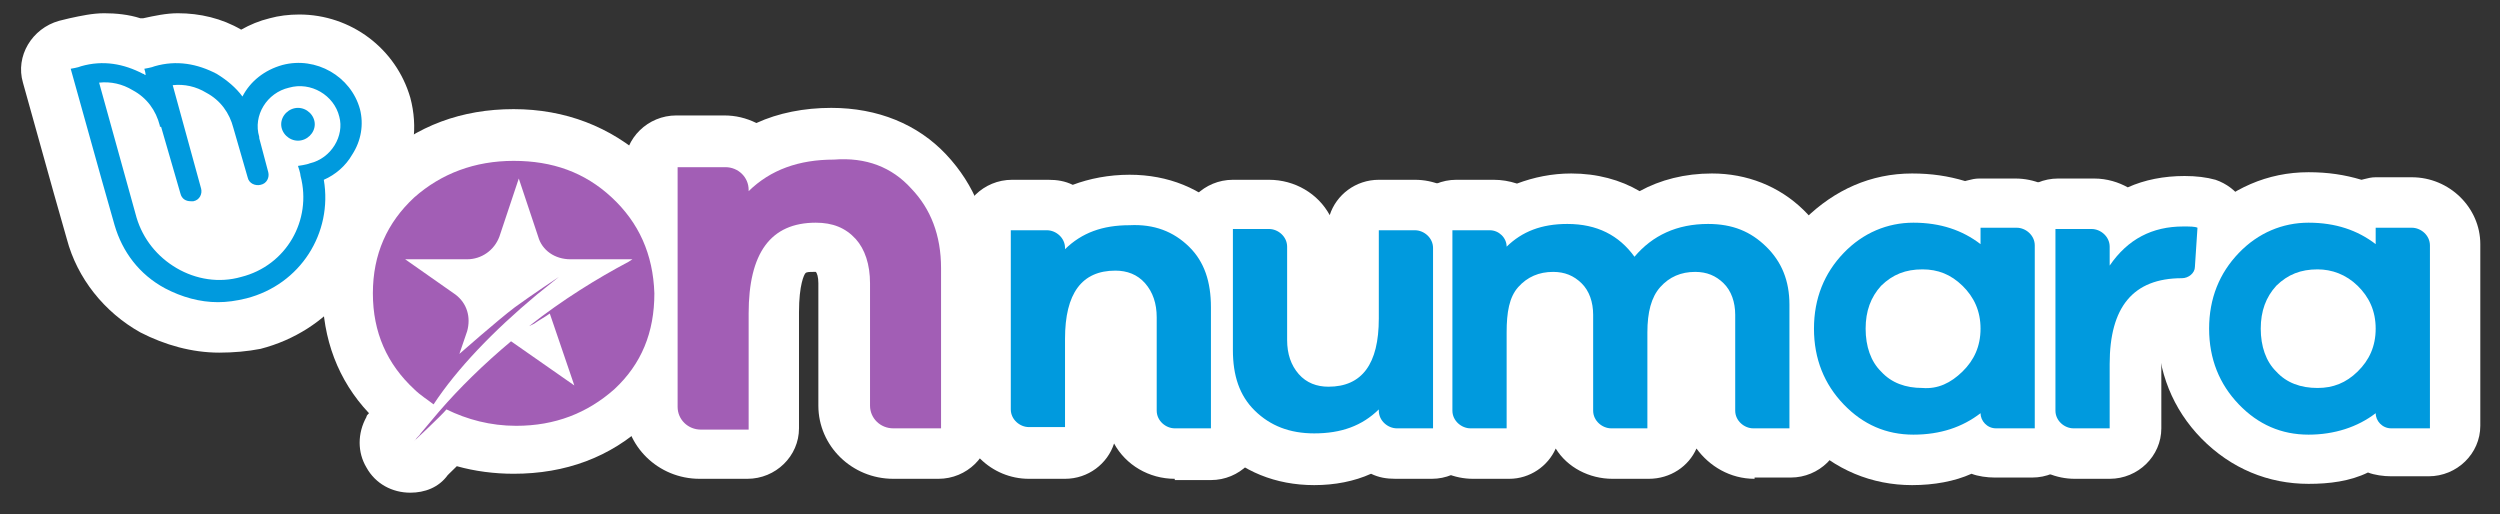<svg width="107" height="22" viewBox="0 0 107 22" fill="none" xmlns="http://www.w3.org/2000/svg">
<rect x="0" y="0" width="107" height="22" fill="#333333" stroke="none"/>
<path d="M12.754 8.127C11.151 8.127 9.88 6.885 9.88 5.319C9.88 3.753 11.151 2.511 12.754 2.511C14.357 2.511 15.628 3.753 15.628 5.319C15.628 6.885 14.357 8.127 12.754 8.127Z" fill="white"/>
<path d="M9.382 15.093C8.222 15.093 7.061 14.769 6.011 14.229C4.463 13.365 3.303 11.907 2.861 10.233L2.308 8.289L0.982 3.537C0.65 2.403 1.368 1.215 2.529 0.891L2.971 0.783C3.469 0.675 3.966 0.567 4.463 0.567C4.961 0.567 5.513 0.621 6.011 0.783H6.121C6.619 0.675 7.116 0.567 7.614 0.567C8.553 0.567 9.493 0.783 10.322 1.269C10.709 1.053 11.095 0.891 11.538 0.783C11.925 0.675 12.367 0.621 12.809 0.621C15.02 0.621 16.954 2.079 17.562 4.185C17.893 5.427 17.728 6.723 17.064 7.803C16.843 8.181 16.512 8.559 16.18 8.883C16.07 11.691 14.08 14.175 11.151 14.931C10.598 15.039 9.99 15.093 9.382 15.093Z" fill="white"/>
<path d="M75.096 20.493C74.046 20.493 73.161 19.953 72.609 19.197C72.277 19.953 71.503 20.493 70.564 20.493H69.016C68.022 20.493 67.082 20.007 66.585 19.197C66.253 19.953 65.479 20.493 64.595 20.493H63.047C61.445 20.493 60.118 19.197 60.118 17.631V9.855C60.118 8.667 61.113 7.695 62.329 7.695H63.932C64.263 7.695 64.595 7.749 64.927 7.857C65.645 7.587 66.419 7.425 67.248 7.425C68.353 7.425 69.348 7.695 70.177 8.181C71.061 7.695 72.111 7.425 73.272 7.425C74.764 7.425 76.146 7.965 77.196 8.991C78.246 10.017 78.854 11.421 78.854 12.987V18.279C78.854 19.467 77.859 20.439 76.643 20.439H75.096V20.493Z" fill="white"/>
<path fill-rule="evenodd" clip-rule="evenodd" d="M77.251 18.819C78.522 20.115 80.125 20.763 81.838 20.763C82.778 20.763 83.662 20.601 84.381 20.277C84.657 20.385 85.044 20.439 85.376 20.439H86.978C88.194 20.439 89.189 19.467 89.189 18.279V10.503C89.189 8.937 87.863 7.641 86.26 7.641H84.712C84.529 7.641 84.384 7.678 84.214 7.721C84.179 7.73 84.142 7.739 84.104 7.749C83.386 7.533 82.667 7.425 81.838 7.425C80.07 7.425 78.522 8.127 77.251 9.369C76.035 10.665 75.372 12.285 75.372 14.121C75.372 15.957 76.035 17.577 77.251 18.819ZM82.115 13.743C82.115 13.689 82.17 13.689 82.281 13.689C82.295 13.689 82.306 13.689 82.315 13.692C82.343 13.7 82.365 13.731 82.446 13.851C82.502 13.905 82.557 13.959 82.557 14.175C82.557 14.328 82.557 14.373 82.537 14.405C82.529 14.418 82.518 14.429 82.502 14.445C82.391 14.553 82.336 14.553 82.281 14.553C82.17 14.553 82.115 14.499 82.115 14.499C82.115 14.481 82.109 14.457 82.1 14.425C82.084 14.361 82.06 14.265 82.06 14.121C82.06 14.067 82.06 13.797 82.115 13.743Z" fill="white"/>
<path fill-rule="evenodd" clip-rule="evenodd" d="M94.219 18.765C95.49 20.061 97.093 20.709 98.806 20.709C99.691 20.709 100.575 20.601 101.349 20.223C101.625 20.331 102.012 20.385 102.343 20.385H103.946C105.162 20.385 106.157 19.413 106.157 18.225V10.449C106.157 8.883 104.83 7.587 103.228 7.587H101.68C101.497 7.587 101.352 7.624 101.182 7.667C101.146 7.676 101.11 7.685 101.072 7.695C100.354 7.479 99.635 7.371 98.806 7.371C97.038 7.371 95.49 8.073 94.219 9.315C93.003 10.611 92.34 12.177 92.34 14.067C92.34 15.903 93.003 17.523 94.219 18.765ZM99.027 13.689C99.027 13.635 99.082 13.635 99.193 13.635C99.207 13.635 99.218 13.635 99.228 13.638C99.256 13.646 99.277 13.677 99.359 13.797C99.414 13.851 99.469 13.905 99.469 14.121C99.469 14.274 99.469 14.319 99.45 14.351C99.442 14.364 99.43 14.375 99.414 14.391C99.304 14.499 99.248 14.499 99.193 14.499C99.082 14.499 99.027 14.445 99.027 14.445C98.972 14.391 98.972 14.229 98.972 14.067C98.972 14.013 98.972 13.743 99.027 13.689Z" fill="white"/>
<path d="M50.28 20.493C49.175 20.493 48.18 19.899 47.682 18.981C47.406 19.845 46.577 20.493 45.582 20.493H44.035C42.432 20.493 41.105 19.197 41.105 17.631V9.855C41.105 8.667 42.1 7.695 43.316 7.695H44.864C45.251 7.695 45.582 7.749 45.914 7.911C46.632 7.641 47.461 7.479 48.346 7.479C50.004 7.479 51.441 8.073 52.491 9.153C53.486 10.233 54.038 11.637 54.038 13.203V18.387C54.038 19.575 53.043 20.547 51.827 20.547H50.28V20.493Z" fill="white"/>
<path d="M88.802 20.493C87.2 20.493 85.873 19.197 85.873 17.631V9.801C85.873 8.613 86.868 7.641 88.084 7.641H89.631C90.184 7.641 90.681 7.803 91.068 8.019C91.787 7.695 92.616 7.533 93.5 7.533C93.997 7.533 94.44 7.587 94.826 7.695C95.766 8.019 96.374 8.883 96.319 9.855L96.153 11.529C96.098 12.933 94.882 14.067 93.445 14.067C92.892 14.067 92.505 14.067 92.505 15.579V18.333C92.505 19.521 91.51 20.493 90.294 20.493H88.802Z" fill="white"/>
<path d="M56.249 20.763C54.591 20.763 53.154 20.169 52.104 19.089C51.109 18.009 50.557 16.659 50.557 15.039V9.855C50.557 8.667 51.551 7.695 52.767 7.695H54.315C55.42 7.695 56.415 8.289 56.912 9.207C57.189 8.343 58.018 7.695 59.013 7.695H60.56C62.163 7.695 63.489 8.991 63.489 10.557V18.333C63.489 19.521 62.495 20.493 61.279 20.493H59.731C59.344 20.493 59.013 20.439 58.681 20.277C57.962 20.601 57.133 20.763 56.249 20.763Z" fill="white"/>
<path d="M38.232 20.493C36.464 20.493 35.026 19.089 35.026 17.361V12.123C35.026 11.853 34.971 11.691 34.916 11.637H34.861C34.64 11.637 34.529 11.637 34.474 11.691C34.419 11.745 34.197 12.177 34.197 13.365V18.333C34.197 19.521 33.203 20.493 31.987 20.493H29.942C28.173 20.493 26.736 19.089 26.736 17.361V7.101C26.736 5.913 27.731 4.941 28.947 4.941H30.992C31.489 4.941 31.931 5.049 32.374 5.265C33.313 4.833 34.419 4.617 35.579 4.617C37.569 4.617 39.282 5.319 40.498 6.615C41.714 7.911 42.377 9.531 42.377 11.475V18.333C42.377 19.521 41.382 20.493 40.166 20.493H38.232Z" fill="white"/>
<path d="M17.562 21.087C16.788 21.087 16.07 20.709 15.683 20.007C15.296 19.359 15.296 18.549 15.683 17.847C15.683 17.793 15.738 17.739 15.793 17.685C14.467 16.281 13.804 14.499 13.804 12.501C13.804 10.287 14.633 8.289 16.235 6.831C17.838 5.373 19.773 4.671 21.983 4.671C24.194 4.671 26.128 5.427 27.676 6.831C29.279 8.289 30.108 10.233 30.108 12.447C30.108 14.661 29.279 16.659 27.676 18.117C26.128 19.575 24.194 20.277 21.983 20.277C21.154 20.277 20.325 20.169 19.552 19.953C19.386 20.115 19.22 20.277 19.165 20.331C18.778 20.871 18.17 21.087 17.562 21.087Z" fill="white"/>
<path fill-rule="evenodd" clip-rule="evenodd" d="M15.406 4.671C15.02 3.267 13.527 2.403 12.09 2.781C11.316 2.997 10.709 3.483 10.377 4.131C10.101 3.753 9.714 3.429 9.272 3.159C8.443 2.727 7.558 2.565 6.619 2.835C6.508 2.889 6.177 2.943 6.177 2.943C6.177 2.943 6.232 3.105 6.232 3.213C6.204 3.213 6.19 3.199 6.177 3.186C6.163 3.172 6.149 3.159 6.121 3.159C5.292 2.727 4.408 2.565 3.469 2.835C3.358 2.889 3.026 2.943 3.026 2.943L4.353 7.695L4.905 9.639C5.237 10.773 5.956 11.745 7.061 12.339C7.779 12.717 8.553 12.933 9.327 12.933C9.714 12.933 10.101 12.879 10.543 12.771C12.864 12.177 14.246 9.963 13.859 7.695C14.356 7.479 14.798 7.101 15.075 6.615C15.462 6.021 15.572 5.319 15.406 4.671ZM13.251 6.993C13.14 7.047 12.753 7.101 12.753 7.101C12.753 7.101 12.864 7.425 12.864 7.533C13.361 9.423 12.256 11.367 10.322 11.853C9.382 12.123 8.387 11.961 7.558 11.475C6.729 10.989 6.121 10.233 5.845 9.315L4.242 3.537C4.74 3.483 5.237 3.591 5.679 3.861C6.287 4.185 6.674 4.725 6.84 5.373C6.84 5.399 6.84 5.413 6.846 5.42C6.853 5.427 6.867 5.427 6.895 5.427H6.895L7.724 8.289C7.779 8.505 7.945 8.613 8.166 8.613H8.277C8.553 8.559 8.664 8.289 8.608 8.073L7.392 3.645C7.89 3.591 8.387 3.699 8.829 3.969C9.437 4.293 9.824 4.833 9.99 5.481L10.598 7.587C10.653 7.857 10.93 7.965 11.151 7.911C11.427 7.857 11.537 7.587 11.482 7.371L11.095 5.913V5.859C10.819 4.941 11.427 3.969 12.367 3.753C13.306 3.483 14.301 4.077 14.522 4.995C14.743 5.805 14.19 6.777 13.251 6.993ZM12.753 6.021C13.14 6.021 13.472 5.697 13.472 5.319C13.472 4.941 13.14 4.617 12.753 4.617C12.367 4.617 12.035 4.941 12.035 5.319C12.035 5.697 12.367 6.021 12.753 6.021Z" fill="#009ADE"/>
<path d="M75.593 10.557C76.256 11.205 76.588 12.015 76.588 13.041V18.333H75.04C74.654 18.333 74.267 18.009 74.267 17.577V13.473C74.267 12.933 74.101 12.447 73.769 12.123C73.438 11.799 73.051 11.637 72.553 11.637C71.945 11.637 71.448 11.853 71.061 12.285C70.674 12.717 70.508 13.365 70.508 14.229V18.333H68.961C68.574 18.333 68.187 18.009 68.187 17.577V13.473C68.187 12.933 68.022 12.447 67.69 12.123C67.358 11.799 66.971 11.637 66.474 11.637C65.866 11.637 65.369 11.853 64.982 12.285C64.595 12.717 64.484 13.365 64.484 14.229V18.333H62.937C62.55 18.333 62.163 18.009 62.163 17.577V9.855H63.766C64.153 9.855 64.484 10.179 64.484 10.557C65.148 9.909 65.977 9.585 67.082 9.585C68.353 9.585 69.293 10.071 69.956 10.989C70.73 10.071 71.78 9.585 73.106 9.585C74.156 9.585 74.93 9.909 75.593 10.557Z" fill="#009ADE"/>
<path fill-rule="evenodd" clip-rule="evenodd" d="M85.43 18.333H87.033H87.088V10.503C87.088 10.071 86.702 9.747 86.315 9.747H84.767V10.449C83.993 9.855 83.054 9.531 81.893 9.531C80.788 9.531 79.738 9.963 78.909 10.827C78.08 11.691 77.638 12.771 77.638 14.067C77.638 15.363 78.08 16.443 78.909 17.307C79.738 18.171 80.733 18.603 81.893 18.603C83.054 18.603 83.993 18.279 84.767 17.685C84.767 18.009 85.044 18.333 85.43 18.333ZM84.767 14.067C84.767 14.823 84.491 15.417 83.994 15.903C83.496 16.389 82.944 16.659 82.28 16.605C81.562 16.605 80.954 16.389 80.512 15.903C80.07 15.471 79.849 14.823 79.849 14.067C79.849 13.311 80.07 12.717 80.512 12.231C81.009 11.745 81.562 11.529 82.28 11.529C82.944 11.529 83.496 11.745 83.994 12.231C84.491 12.717 84.767 13.311 84.767 14.067Z" fill="#009ADE"/>
<path fill-rule="evenodd" clip-rule="evenodd" d="M102.343 18.333H103.945H104.001V10.503C104.001 10.071 103.614 9.747 103.227 9.747H101.679V10.449C100.906 9.855 99.966 9.531 98.805 9.531C97.7 9.531 96.65 9.963 95.821 10.827C94.992 11.691 94.55 12.771 94.55 14.067C94.55 15.363 94.992 16.443 95.821 17.307C96.65 18.171 97.645 18.603 98.805 18.603C99.911 18.603 100.906 18.279 101.679 17.685C101.679 18.009 101.956 18.333 102.343 18.333ZM101.679 14.067C101.679 14.823 101.403 15.417 100.906 15.903C100.408 16.389 99.856 16.605 99.192 16.605C98.474 16.605 97.866 16.389 97.424 15.903C96.982 15.471 96.76 14.823 96.76 14.067C96.76 13.311 96.982 12.717 97.424 12.231C97.921 11.745 98.474 11.529 99.192 11.529C99.8 11.529 100.408 11.745 100.906 12.231C101.403 12.717 101.679 13.311 101.679 14.067Z" fill="#009ADE"/>
<path d="M50.889 10.557C51.552 11.205 51.828 12.069 51.828 13.149V18.333H50.281C49.894 18.333 49.507 18.009 49.507 17.577V13.581C49.507 12.987 49.341 12.501 49.01 12.123C48.678 11.745 48.236 11.583 47.738 11.583C46.301 11.583 45.583 12.555 45.583 14.499V18.279H44.035C43.649 18.279 43.262 17.955 43.262 17.523V9.855H44.809C45.196 9.855 45.583 10.179 45.583 10.611V10.665C46.301 9.963 47.186 9.639 48.346 9.639C49.397 9.585 50.225 9.909 50.889 10.557Z" fill="#009ADE"/>
<path d="M94.052 9.747L93.942 11.421C93.942 11.691 93.665 11.907 93.389 11.907C91.289 11.907 90.294 13.149 90.294 15.579V18.333H88.746C88.359 18.333 87.973 18.009 87.973 17.577V9.801H89.52C89.907 9.801 90.294 10.125 90.294 10.557V11.367C91.068 10.233 92.118 9.693 93.444 9.693C93.721 9.693 93.942 9.693 94.052 9.747Z" fill="#009ADE"/>
<path d="M61.334 18.333H59.787C59.4 18.333 59.013 18.009 59.013 17.577V17.523C58.294 18.225 57.41 18.549 56.249 18.549C55.199 18.549 54.37 18.225 53.707 17.577C53.044 16.929 52.768 16.065 52.768 14.985V9.801H54.315C54.702 9.801 55.089 10.125 55.089 10.557V14.553C55.089 15.147 55.255 15.633 55.586 16.011C55.918 16.389 56.36 16.551 56.857 16.551C58.294 16.551 59.013 15.579 59.013 13.635V9.855H60.56C60.947 9.855 61.334 10.179 61.334 10.611V18.333Z" fill="#009ADE"/>
<path d="M39.005 8.073C39.834 8.937 40.277 10.071 40.277 11.475V18.333H38.232C37.679 18.333 37.237 17.901 37.237 17.361V12.123C37.237 11.313 37.016 10.665 36.629 10.233C36.187 9.747 35.634 9.531 34.916 9.531C32.981 9.531 32.042 10.827 32.042 13.419V18.387H29.997C29.444 18.387 29.002 17.955 29.002 17.415V7.155H31.047C31.599 7.155 32.042 7.587 32.042 8.127V8.181C32.981 7.263 34.197 6.831 35.689 6.831C37.071 6.723 38.176 7.155 39.005 8.073Z" fill="#A25EB5"/>
<path d="M26.183 8.451C25.023 7.371 23.641 6.885 21.983 6.885C20.325 6.885 18.888 7.425 17.728 8.451C16.567 9.531 15.959 10.881 15.959 12.555C15.959 14.229 16.567 15.579 17.728 16.659C18.004 16.929 18.28 17.091 18.557 17.307C19.551 15.795 21.099 14.175 22.978 12.609C23.31 12.339 23.586 12.123 23.918 11.853C23.918 11.853 22.702 12.663 22.038 13.149C21.32 13.689 19.662 15.147 19.662 15.147L19.994 14.175C20.159 13.581 19.994 12.987 19.496 12.609L17.341 11.097H19.994C20.602 11.097 21.154 10.719 21.375 10.125L22.204 7.641L23.033 10.125C23.199 10.719 23.752 11.097 24.415 11.097H25.078H27.068L26.902 11.205C25.576 11.907 24.083 12.825 22.646 13.959L22.867 13.851C23.088 13.689 23.31 13.581 23.531 13.419L24.581 16.497L21.873 14.607C20.712 15.579 19.662 16.605 18.778 17.631C18.557 17.901 18.225 18.279 18.004 18.549C17.949 18.657 17.838 18.711 17.783 18.819C17.728 18.873 17.672 18.927 17.672 18.927C17.672 18.927 18.888 17.793 19.109 17.523C19.994 17.955 20.988 18.225 22.094 18.225C23.752 18.225 25.133 17.685 26.294 16.659C27.455 15.579 28.007 14.229 28.007 12.555C27.952 10.881 27.344 9.531 26.183 8.451Z" fill="#A25EB5"/>
<ellipse cx="82.557" cy="14.391" rx="1.437" ry="1.404" fill="white"/>
<ellipse cx="99.248" cy="14.391" rx="1.437" ry="1.404" fill="white"/>
</svg>
